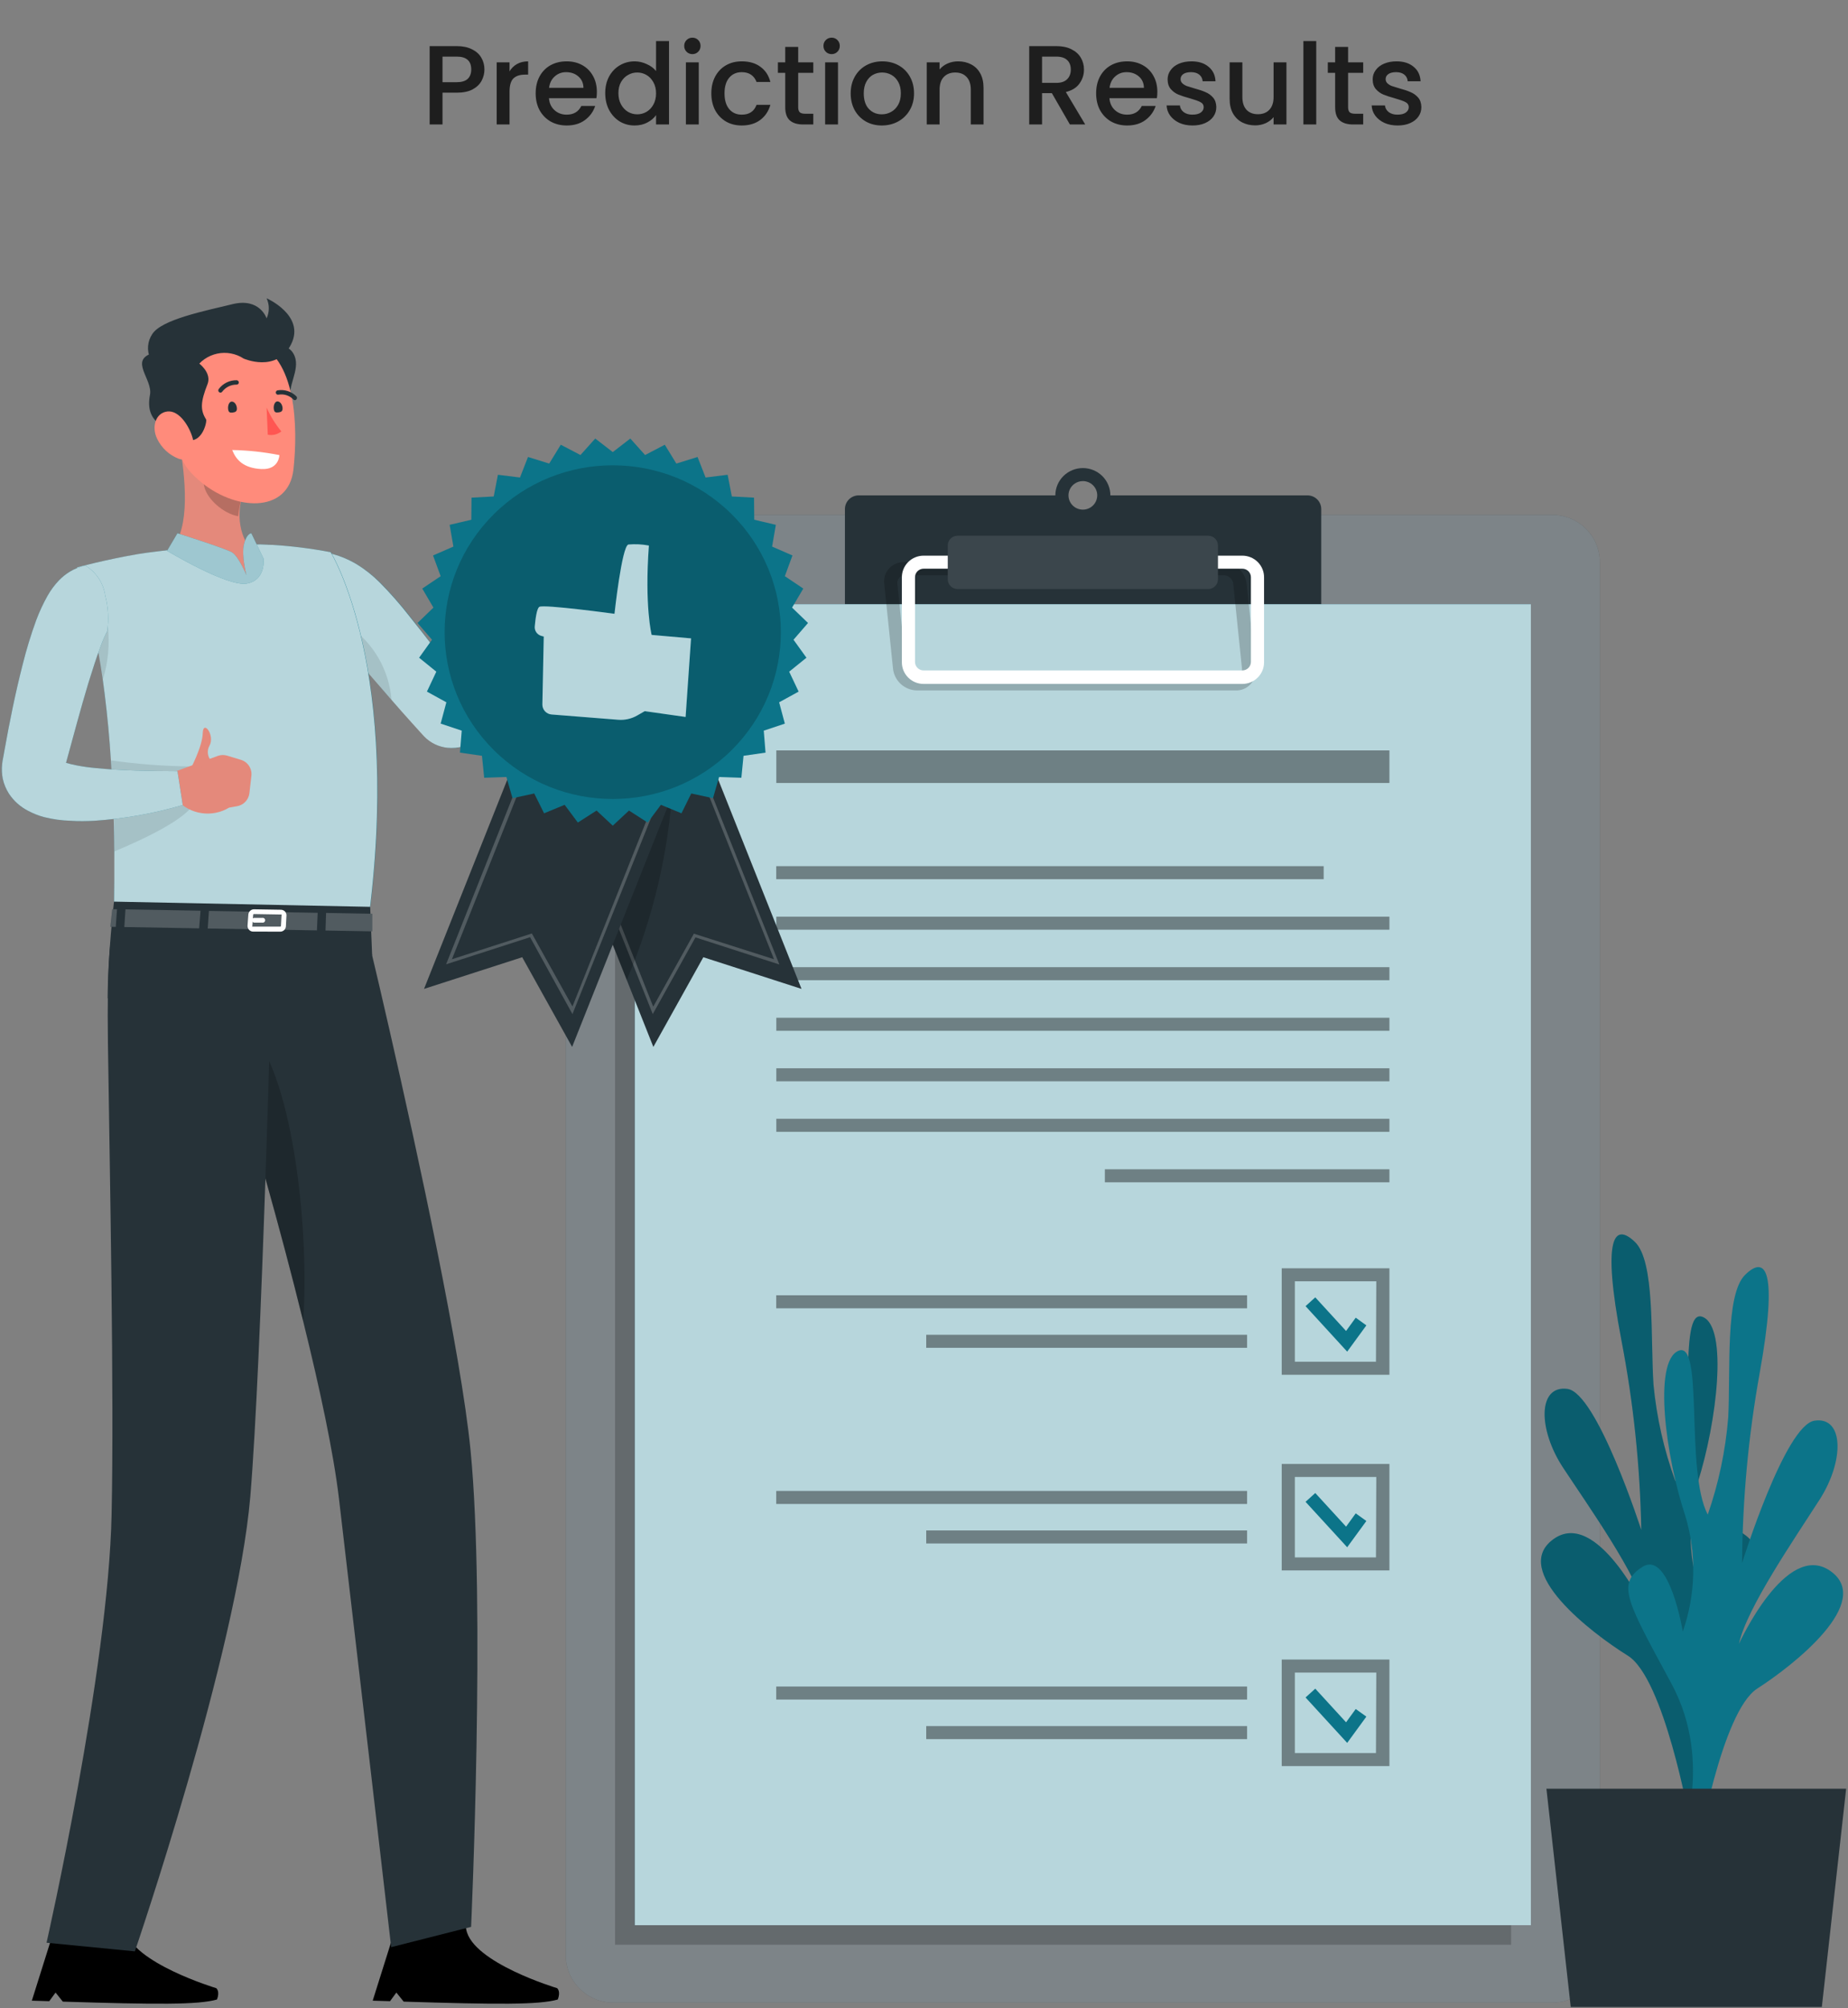 <svg width="787" height="855" viewBox="0 0 787 855" fill="none" xmlns="http://www.w3.org/2000/svg">
<rect x="0" y="0" width="787" height="855" fill="#808080" stroke="none"/>
<path d="M206.303 29.576C206.303 31.272 205.903 32.872 205.103 34.376C204.303 35.88 203.023 37.112 201.263 38.072C199.503 39 197.247 39.464 194.495 39.464H188.447V53H182.975V19.64H194.495C197.055 19.64 199.215 20.088 200.975 20.984C202.767 21.848 204.095 23.032 204.959 24.536C205.855 26.04 206.303 27.72 206.303 29.576ZM194.495 35C196.575 35 198.127 34.536 199.151 33.608C200.175 32.648 200.687 31.304 200.687 29.576C200.687 25.928 198.623 24.104 194.495 24.104H188.447V35H194.495ZM216.994 30.392C217.794 29.048 218.85 28.008 220.162 27.272C221.506 26.504 223.09 26.12 224.914 26.12V31.784H223.522C221.378 31.784 219.746 32.328 218.626 33.416C217.538 34.504 216.994 36.392 216.994 39.08V53H211.522V26.552H216.994V30.392ZM254.184 39.128C254.184 40.12 254.12 41.016 253.992 41.816H233.784C233.944 43.928 234.728 45.624 236.136 46.904C237.544 48.184 239.272 48.824 241.32 48.824C244.264 48.824 246.344 47.592 247.56 45.128H253.464C252.664 47.56 251.208 49.56 249.096 51.128C247.016 52.664 244.424 53.432 241.32 53.432C238.792 53.432 236.52 52.872 234.504 51.752C232.52 50.6 230.952 49 229.8 46.952C228.68 44.872 228.12 42.472 228.12 39.752C228.12 37.032 228.664 34.648 229.752 32.6C230.872 30.52 232.424 28.92 234.408 27.8C236.424 26.68 238.728 26.12 241.32 26.12C243.816 26.12 246.04 26.664 247.992 27.752C249.944 28.84 251.464 30.376 252.552 32.36C253.64 34.312 254.184 36.568 254.184 39.128ZM248.472 37.4C248.44 35.384 247.72 33.768 246.312 32.552C244.904 31.336 243.16 30.728 241.08 30.728C239.192 30.728 237.576 31.336 236.232 32.552C234.888 33.736 234.088 35.352 233.832 37.4H248.472ZM257.745 39.656C257.745 37 258.289 34.648 259.377 32.6C260.497 30.552 262.001 28.968 263.889 27.848C265.809 26.696 267.937 26.12 270.273 26.12C272.001 26.12 273.697 26.504 275.361 27.272C277.057 28.008 278.401 29 279.393 30.248V17.48H284.913V53H279.393V49.016C278.497 50.296 277.249 51.352 275.649 52.184C274.081 53.016 272.273 53.432 270.225 53.432C267.921 53.432 265.809 52.856 263.889 51.704C262.001 50.52 260.497 48.888 259.377 46.808C258.289 44.696 257.745 42.312 257.745 39.656ZM279.393 39.752C279.393 37.928 279.009 36.344 278.241 35C277.505 33.656 276.529 32.632 275.313 31.928C274.097 31.224 272.785 30.872 271.377 30.872C269.969 30.872 268.657 31.224 267.441 31.928C266.225 32.6 265.233 33.608 264.465 34.952C263.729 36.264 263.361 37.832 263.361 39.656C263.361 41.48 263.729 43.08 264.465 44.456C265.233 45.832 266.225 46.888 267.441 47.624C268.689 48.328 270.001 48.68 271.377 48.68C272.785 48.68 274.097 48.328 275.313 47.624C276.529 46.92 277.505 45.896 278.241 44.552C279.009 43.176 279.393 41.576 279.393 39.752ZM294.884 23.048C293.892 23.048 293.06 22.712 292.388 22.04C291.716 21.368 291.38 20.536 291.38 19.544C291.38 18.552 291.716 17.72 292.388 17.048C293.06 16.376 293.892 16.04 294.884 16.04C295.844 16.04 296.66 16.376 297.332 17.048C298.004 17.72 298.34 18.552 298.34 19.544C298.34 20.536 298.004 21.368 297.332 22.04C296.66 22.712 295.844 23.048 294.884 23.048ZM297.572 26.552V53H292.1V26.552H297.572ZM302.932 39.752C302.932 37.032 303.476 34.648 304.564 32.6C305.684 30.52 307.22 28.92 309.172 27.8C311.124 26.68 313.364 26.12 315.892 26.12C319.092 26.12 321.732 26.888 323.812 28.424C325.924 29.928 327.348 32.088 328.084 34.904H322.18C321.7 33.592 320.932 32.568 319.876 31.832C318.82 31.096 317.492 30.728 315.892 30.728C313.652 30.728 311.86 31.528 310.516 33.128C309.204 34.696 308.548 36.904 308.548 39.752C308.548 42.6 309.204 44.824 310.516 46.424C311.86 48.024 313.652 48.824 315.892 48.824C319.06 48.824 321.156 47.432 322.18 44.648H328.084C327.316 47.336 325.876 49.48 323.764 51.08C321.652 52.648 319.028 53.432 315.892 53.432C313.364 53.432 311.124 52.872 309.172 51.752C307.22 50.6 305.684 49 304.564 46.952C303.476 44.872 302.932 42.472 302.932 39.752ZM339.922 31.016V45.656C339.922 46.648 340.146 47.368 340.594 47.816C341.074 48.232 341.874 48.44 342.994 48.44H346.354V53H342.034C339.57 53 337.682 52.424 336.37 51.272C335.058 50.12 334.402 48.248 334.402 45.656V31.016H331.282V26.552H334.402V19.976H339.922V26.552H346.354V31.016H339.922ZM354.181 23.048C353.189 23.048 352.357 22.712 351.685 22.04C351.013 21.368 350.677 20.536 350.677 19.544C350.677 18.552 351.013 17.72 351.685 17.048C352.357 16.376 353.189 16.04 354.181 16.04C355.141 16.04 355.957 16.376 356.629 17.048C357.301 17.72 357.637 18.552 357.637 19.544C357.637 20.536 357.301 21.368 356.629 22.04C355.957 22.712 355.141 23.048 354.181 23.048ZM356.869 26.552V53H351.397V26.552H356.869ZM375.525 53.432C373.029 53.432 370.773 52.872 368.757 51.752C366.741 50.6 365.157 49 364.005 46.952C362.853 44.872 362.277 42.472 362.277 39.752C362.277 37.064 362.869 34.68 364.053 32.6C365.237 30.52 366.853 28.92 368.901 27.8C370.949 26.68 373.237 26.12 375.765 26.12C378.293 26.12 380.581 26.68 382.629 27.8C384.677 28.92 386.293 30.52 387.477 32.6C388.661 34.68 389.253 37.064 389.253 39.752C389.253 42.44 388.645 44.824 387.429 46.904C386.213 48.984 384.549 50.6 382.437 51.752C380.357 52.872 378.053 53.432 375.525 53.432ZM375.525 48.68C376.933 48.68 378.245 48.344 379.461 47.672C380.709 47 381.717 45.992 382.485 44.648C383.253 43.304 383.637 41.672 383.637 39.752C383.637 37.832 383.269 36.216 382.533 34.904C381.797 33.56 380.821 32.552 379.605 31.88C378.389 31.208 377.077 30.872 375.669 30.872C374.261 30.872 372.949 31.208 371.733 31.88C370.549 32.552 369.605 33.56 368.901 34.904C368.197 36.216 367.845 37.832 367.845 39.752C367.845 42.6 368.565 44.808 370.005 46.376C371.477 47.912 373.317 48.68 375.525 48.68ZM408.007 26.12C410.087 26.12 411.943 26.552 413.575 27.416C415.239 28.28 416.535 29.56 417.463 31.256C418.391 32.952 418.855 35 418.855 37.4V53H413.431V38.216C413.431 35.848 412.839 34.04 411.655 32.792C410.471 31.512 408.855 30.872 406.807 30.872C404.759 30.872 403.127 31.512 401.911 32.792C400.727 34.04 400.135 35.848 400.135 38.216V53H394.663V26.552H400.135V29.576C401.031 28.488 402.167 27.64 403.543 27.032C404.951 26.424 406.439 26.12 408.007 26.12ZM455.631 53L447.951 39.656H443.775V53H438.303V19.64H449.823C452.383 19.64 454.543 20.088 456.303 20.984C458.095 21.88 459.423 23.08 460.287 24.584C461.183 26.088 461.631 27.768 461.631 29.624C461.631 31.8 460.991 33.784 459.711 35.576C458.463 37.336 456.527 38.536 453.903 39.176L462.159 53H455.631ZM443.775 35.288H449.823C451.871 35.288 453.407 34.776 454.431 33.752C455.487 32.728 456.015 31.352 456.015 29.624C456.015 27.896 455.503 26.552 454.479 25.592C453.455 24.6 451.903 24.104 449.823 24.104H443.775V35.288ZM492.871 39.128C492.871 40.12 492.807 41.016 492.679 41.816H472.471C472.631 43.928 473.415 45.624 474.823 46.904C476.231 48.184 477.959 48.824 480.007 48.824C482.951 48.824 485.031 47.592 486.247 45.128H492.151C491.351 47.56 489.895 49.56 487.783 51.128C485.703 52.664 483.111 53.432 480.007 53.432C477.479 53.432 475.207 52.872 473.191 51.752C471.207 50.6 469.639 49 468.487 46.952C467.367 44.872 466.807 42.472 466.807 39.752C466.807 37.032 467.351 34.648 468.439 32.6C469.559 30.52 471.111 28.92 473.095 27.8C475.111 26.68 477.415 26.12 480.007 26.12C482.503 26.12 484.727 26.664 486.679 27.752C488.631 28.84 490.151 30.376 491.239 32.36C492.327 34.312 492.871 36.568 492.871 39.128ZM487.159 37.4C487.127 35.384 486.407 33.768 484.999 32.552C483.591 31.336 481.847 30.728 479.767 30.728C477.879 30.728 476.263 31.336 474.919 32.552C473.575 33.736 472.775 35.352 472.519 37.4H487.159ZM507.856 53.432C505.776 53.432 503.904 53.064 502.24 52.328C500.608 51.56 499.312 50.536 498.352 49.256C497.392 47.944 496.88 46.488 496.816 44.888H502.48C502.576 46.008 503.104 46.952 504.064 47.72C505.056 48.456 506.288 48.824 507.76 48.824C509.296 48.824 510.48 48.536 511.312 47.96C512.176 47.352 512.608 46.584 512.608 45.656C512.608 44.664 512.128 43.928 511.168 43.448C510.24 42.968 508.752 42.44 506.704 41.864C504.72 41.32 503.104 40.792 501.856 40.28C500.608 39.768 499.52 38.984 498.592 37.928C497.696 36.872 497.248 35.48 497.248 33.752C497.248 32.344 497.664 31.064 498.496 29.912C499.328 28.728 500.512 27.8 502.048 27.128C503.616 26.456 505.408 26.12 507.424 26.12C510.432 26.12 512.848 26.888 514.672 28.424C516.528 29.928 517.52 31.992 517.648 34.616H512.176C512.08 33.432 511.6 32.488 510.736 31.784C509.872 31.08 508.704 30.728 507.232 30.728C505.792 30.728 504.688 31 503.92 31.544C503.152 32.088 502.768 32.808 502.768 33.704C502.768 34.408 503.024 35 503.536 35.48C504.048 35.96 504.672 36.344 505.408 36.632C506.144 36.888 507.232 37.224 508.672 37.64C510.592 38.152 512.16 38.68 513.376 39.224C514.624 39.736 515.696 40.504 516.592 41.528C517.488 42.552 517.952 43.912 517.984 45.608C517.984 47.112 517.568 48.456 516.736 49.64C515.904 50.824 514.72 51.752 513.184 52.424C511.68 53.096 509.904 53.432 507.856 53.432ZM547.849 26.552V53H542.377V49.88C541.513 50.968 540.377 51.832 538.969 52.472C537.593 53.08 536.121 53.384 534.553 53.384C532.473 53.384 530.601 52.952 528.937 52.088C527.305 51.224 526.009 49.944 525.049 48.248C524.121 46.552 523.657 44.504 523.657 42.104V26.552H529.081V41.288C529.081 43.656 529.673 45.48 530.857 46.76C532.041 48.008 533.657 48.632 535.705 48.632C537.753 48.632 539.369 48.008 540.553 46.76C541.769 45.48 542.377 43.656 542.377 41.288V26.552H547.849ZM560.541 17.48V53H555.069V17.48H560.541ZM574.109 31.016V45.656C574.109 46.648 574.333 47.368 574.781 47.816C575.261 48.232 576.061 48.44 577.181 48.44H580.541V53H576.221C573.757 53 571.869 52.424 570.557 51.272C569.245 50.12 568.589 48.248 568.589 45.656V31.016H565.469V26.552H568.589V19.976H574.109V26.552H580.541V31.016H574.109ZM595.184 53.432C593.104 53.432 591.232 53.064 589.568 52.328C587.936 51.56 586.64 50.536 585.68 49.256C584.72 47.944 584.208 46.488 584.144 44.888H589.808C589.904 46.008 590.432 46.952 591.392 47.72C592.384 48.456 593.616 48.824 595.088 48.824C596.624 48.824 597.808 48.536 598.64 47.96C599.504 47.352 599.936 46.584 599.936 45.656C599.936 44.664 599.456 43.928 598.496 43.448C597.568 42.968 596.08 42.44 594.032 41.864C592.048 41.32 590.432 40.792 589.184 40.28C587.936 39.768 586.848 38.984 585.92 37.928C585.024 36.872 584.576 35.48 584.576 33.752C584.576 32.344 584.992 31.064 585.824 29.912C586.656 28.728 587.84 27.8 589.376 27.128C590.944 26.456 592.736 26.12 594.752 26.12C597.76 26.12 600.176 26.888 602 28.424C603.856 29.928 604.848 31.992 604.976 34.616H599.504C599.408 33.432 598.928 32.488 598.064 31.784C597.2 31.08 596.032 30.728 594.56 30.728C593.12 30.728 592.016 31 591.248 31.544C590.48 32.088 590.096 32.808 590.096 33.704C590.096 34.408 590.352 35 590.864 35.48C591.376 35.96 592 36.344 592.736 36.632C593.472 36.888 594.56 37.224 596 37.64C597.92 38.152 599.488 38.68 600.704 39.224C601.952 39.736 603.024 40.504 603.92 41.528C604.816 42.552 605.28 43.912 605.312 45.608C605.312 47.112 604.896 48.456 604.064 49.64C603.232 50.824 602.048 51.752 600.512 52.424C599.008 53.096 597.232 53.432 595.184 53.432Z" fill="#1E1E1E"/>
<path d="M242.087 270.708L265.111 258.493L251.41 240.145C251.41 240.145 234.054 246.414 233.651 261.763L242.087 270.708Z" fill="#E4897B"/>
<path d="M275.617 243.039L262.13 231.852L251.464 240.148L265.166 258.497L275.617 243.039Z" fill="#E4897B"/>
<path d="M139.676 235.418C144.078 236.363 148.292 238.044 152.142 240.39C155.59 242.506 158.781 245.018 161.652 247.876C166.214 252.446 170.494 257.292 174.468 262.387C181.91 271.71 188.868 280.925 195.961 290.167C197.196 289.411 198.459 288.546 199.749 287.654C201.952 286.141 204.155 284.465 206.385 282.736C215.224 275.818 224.197 268.116 233.117 260.658L244.078 270.197C237.423 280.533 229.939 290.303 221.698 299.409C217.267 304.392 212.353 308.919 207.03 312.921C205.331 314.166 203.534 315.269 201.656 316.218C200.358 316.873 199 317.398 197.599 317.785C195.356 318.421 193.015 318.632 190.695 318.407C189.86 318.318 189.034 318.164 188.223 317.947C187.296 317.719 186.396 317.393 185.536 316.975C183.687 316.123 182.017 314.921 180.62 313.435L178.659 311.246L175.65 307.949C167.59 299.112 159.879 289.978 152.303 281.223C148.542 276.872 144.727 272.575 141.395 269.305C140.08 267.959 138.62 266.762 137.043 265.738C135.838 265.007 134.535 264.452 133.174 264.09L139.676 235.418Z" fill="#0C7489"/>
<path opacity="0.7" d="M133.037 264.062C134.4 264.433 135.702 264.997 136.906 265.738C138.499 266.739 139.962 267.938 141.258 269.305C142.656 270.683 144.16 272.251 145.691 273.926C147.814 276.196 150.017 278.709 152.166 281.222C156.922 286.627 161.784 292.356 166.728 298.004C169.602 301.328 172.558 304.652 175.513 307.921L178.522 311.245L180.483 313.407C181.877 314.905 183.547 316.116 185.4 316.974C186.264 317.381 187.163 317.706 188.086 317.947C188.897 318.164 189.724 318.318 190.558 318.406C192.878 318.619 195.217 318.409 197.463 317.785C198.859 317.386 200.217 316.861 201.52 316.218C203.396 315.256 205.193 314.145 206.893 312.894C212.217 308.892 217.131 304.366 221.562 299.382C229.802 290.275 237.287 280.505 243.941 270.17L232.98 260.603C224.087 268.089 215.087 275.791 206.248 282.709C204.045 284.438 201.815 286.086 199.612 287.6C198.349 288.519 196.925 289.383 195.824 290.14C188.785 280.871 181.827 271.683 174.331 262.36C170.358 257.255 166.078 252.4 161.516 247.821C158.648 244.971 155.466 242.46 152.032 240.336C148.172 238.016 143.961 236.345 139.566 235.391L133.037 264.062Z" fill="white"/>
<path opacity="0.1" d="M145.694 273.925C147.817 276.195 150.02 278.708 152.169 281.221C156.924 286.626 161.787 292.355 166.73 298.002C166.231 291.735 164.343 285.659 161.205 280.221C158.067 274.782 153.759 270.12 148.596 266.574C147.111 268.784 146.121 271.292 145.694 273.925Z" fill="black"/>
<path d="M32.853 241.606C38.534 259.036 42.449 276.999 44.54 295.221C46.421 310.111 47.523 324.947 48.114 338.593C48.705 352.24 48.812 365.022 48.731 374.751C48.597 387.425 48.167 395.342 48.167 395.342H156.492C171.833 284.952 140.883 235.121 140.883 235.121C132.741 233.582 124.514 232.544 116.246 232.013C114.527 232.013 112.754 231.851 110.873 231.797C96.213 231.944 81.573 232.946 67.027 234.796C64.341 235.094 61.493 235.499 58.753 235.959C45.051 238.255 32.853 241.606 32.853 241.606Z" fill="#0C7489"/>
<path opacity="0.7" d="M32.854 241.579C35.413 248.997 37.539 256.558 39.221 264.225C41.048 272.332 42.526 280.817 43.762 289.33C44.03 291.302 44.299 293.248 44.541 295.221C45.75 304.841 46.636 314.461 47.227 323.703C47.577 328.784 47.872 333.756 48.087 338.566C48.437 347.16 48.624 355.24 48.678 362.428C48.678 366.887 48.678 371.021 48.678 374.724C48.678 387.425 48.141 395.342 48.141 395.342H156.412C171.753 284.925 140.803 235.121 140.803 235.121C132.672 233.567 124.453 232.529 116.193 232.013C114.447 232.013 112.674 231.824 110.82 231.797C96.159 231.944 81.52 232.946 66.974 234.796C64.288 235.094 61.44 235.499 58.726 235.931C45.051 238.255 32.854 241.579 32.854 241.579Z" fill="white"/>
<path d="M237.251 846.553C237.251 846.553 201.197 835.743 198.564 821.583C198.523 821.248 198.413 820.926 198.241 820.637C198.07 820.347 197.841 820.097 197.568 819.901C197.295 819.705 196.985 819.569 196.657 819.5C196.329 819.432 195.99 819.432 195.662 819.502L169.468 823.907C168.848 824.012 168.269 824.287 167.795 824.702C167.321 825.117 166.97 825.655 166.781 826.258L158.721 851.876L166.109 852.092L168.796 848.417L171.912 852.282C212.212 853.552 229.487 853.66 237.52 851.39C238.944 847.85 237.251 846.553 237.251 846.553Z" fill="black"/>
<path d="M92.091 846.553C92.091 846.553 56.037 835.743 53.404 821.583C53.359 821.247 53.246 820.925 53.072 820.635C52.898 820.345 52.666 820.095 52.391 819.9C52.116 819.704 51.804 819.568 51.475 819.5C51.145 819.432 50.805 819.432 50.475 819.502L24.308 823.907C23.685 824.003 23.101 824.275 22.626 824.691C22.15 825.107 21.802 825.651 21.621 826.258L13.561 851.876L20.976 852.092L23.663 848.417L26.753 852.282C67.052 853.552 84.327 853.66 92.387 851.39C93.784 847.85 92.091 846.553 92.091 846.553Z" fill="black"/>
<path d="M82.795 400.02C83.01 400.669 89.485 421.098 98.216 450.392L99.721 455.526C103.831 469.47 108.371 485.252 112.939 501.466C118.527 521.382 124.142 542.325 129.059 562.376C136.232 591.373 142.035 618.504 144.345 638.042C151.895 702.277 166.591 829.097 166.591 829.097L200.63 820.45C200.63 820.45 206.836 683.117 200.389 617.504C196.278 575.807 177.848 490.927 165.785 438.177C159.632 411.154 155.038 392.48 155.038 392.48L116.028 396.561L82.795 400.02Z" fill="#263238"/>
<path opacity="0.2" d="M129.116 562.456C120.089 525.92 108.886 486.466 99.751 455.578L106.871 439.121C125.408 459.902 131.749 526.218 129.116 562.456Z" fill="black"/>
<path d="M19.823 827.203L57.435 830.879C57.435 830.879 100.932 703.706 106.601 637.175C109.019 608.233 111.329 552.24 113.049 501.544C114.338 464.414 115.305 430.149 115.735 411.421C115.977 402.044 116.111 396.559 116.111 396.559L82.797 400.045L47.146 401.153C47.146 401.153 45.48 409.395 45.963 444.255C46.743 498.302 48.65 593.667 47.522 644.877C46.178 711.219 19.823 827.203 19.823 827.203Z" fill="#263238"/>
<path d="M76.401 188.637L102.945 212.12C100.017 223.119 104.342 233.441 109.635 235.495L105.685 246.494L72.882 233.793C81.291 225.037 78.9 202.851 76.401 188.637Z" fill="#E4897B"/>
<path opacity="0.2" d="M87.228 198.176L102.945 211.958C102.204 214.518 101.7 217.141 101.441 219.794C95.423 218.876 87.282 212.174 86.745 205.823C86.452 203.266 86.616 200.676 87.228 198.176Z" fill="black"/>
<path d="M75.569 227.066C75.569 227.066 95.906 233.498 98.781 235.173C101.656 236.849 104.987 245.01 104.987 245.01C104.987 245.01 102.757 236.633 103.886 231.85C105.014 227.066 107.029 227.066 107.029 227.066L112.241 237.876C112.241 237.876 113.343 247.145 104.987 248.496C96.632 249.847 71.162 234.525 71.162 234.525L75.569 227.066Z" fill="#0C7489"/>
<path opacity="0.6" d="M75.569 227.066C75.569 227.066 95.906 233.498 98.781 235.173C101.656 236.849 104.987 245.01 104.987 245.01C104.987 245.01 102.757 236.633 103.886 231.85C105.014 227.066 107.029 227.066 107.029 227.066L112.241 237.876C112.241 237.876 113.343 247.145 104.987 248.496C96.632 249.847 71.162 234.525 71.162 234.525L75.569 227.066Z" fill="white"/>
<path d="M124.118 149.381C128.9 155.083 123.366 162.352 123.581 167.919C123.795 173.485 124.763 180.755 117.643 173.08C110.523 165.406 116.649 141.49 124.118 149.381Z" fill="#263238"/>
<path d="M74.549 173.723C76.941 192.315 74.549 195.477 84.517 204.341C99.616 217.69 122.882 218.961 124.978 199.828C126.858 182.587 126.563 151.618 107.864 145.565C103.724 144.224 99.314 143.961 95.046 144.803C90.779 145.644 86.793 147.562 83.464 150.376C80.135 153.191 77.57 156.809 76.011 160.893C74.452 164.976 73.949 169.391 74.549 173.723Z" fill="#FF8B7B"/>
<path d="M77.288 186.233C85.616 191.314 88.33 179.505 87.766 178.586C85.24 174.586 85.375 171.181 88.384 163.534C91.393 155.886 76.159 147.05 65.064 150.346C54.881 153.4 65.064 161.399 63.882 168.074C61.517 179.964 70.544 182.153 77.288 186.233Z" fill="#263238"/>
<path d="M118.988 193.775C112.366 192.462 105.641 191.738 98.892 191.613C100.531 195.802 103.675 199.315 111.278 199.72C118.881 200.126 118.988 193.775 118.988 193.775Z" fill="white"/>
<path d="M66.892 186.774C68.754 190.69 72.031 193.744 76.054 195.314C81.159 197.151 83.576 192.071 82.045 186.558C80.675 181.586 76.376 174.641 71.299 175.208C66.221 175.776 64.475 181.775 66.892 186.774Z" fill="#FF8B7B"/>
<path d="M97.142 174.127C97.303 175.694 98.028 175.802 99.076 175.667C100.124 175.532 101.037 175.262 100.876 173.695C100.715 172.127 99.748 170.992 98.7 170.992C97.652 170.992 96.98 172.533 97.142 174.127Z" fill="#263238"/>
<path d="M116.591 174.045C116.752 175.639 117.477 175.72 118.525 175.612C119.573 175.504 120.486 175.207 120.325 173.612C120.164 172.018 119.17 170.91 118.149 170.91C117.128 170.91 116.403 172.451 116.591 174.045Z" fill="#263238"/>
<path d="M113.534 173.535C115.154 177.197 117.269 180.616 119.82 183.696C119.017 184.338 118.084 184.796 117.086 185.039C116.089 185.282 115.05 185.303 114.044 185.101L113.534 173.535Z" fill="#FF5652"/>
<path d="M93.73 167.152C93.572 167.129 93.424 167.064 93.3 166.963C93.112 166.809 92.991 166.589 92.961 166.347C92.931 166.106 92.995 165.862 93.139 165.666C94.03 164.464 95.196 163.495 96.538 162.841C97.88 162.187 99.359 161.868 100.849 161.91C101.096 161.937 101.323 162.059 101.484 162.25C101.644 162.441 101.724 162.687 101.709 162.937C101.682 163.183 101.56 163.409 101.369 163.566C101.178 163.722 100.934 163.797 100.688 163.775C99.512 163.768 98.35 164.039 97.296 164.564C96.242 165.09 95.324 165.856 94.616 166.801C94.517 166.938 94.381 167.045 94.224 167.107C94.067 167.169 93.895 167.185 93.73 167.152Z" fill="#263238"/>
<path d="M125.834 170.344C125.684 170.382 125.527 170.382 125.377 170.344C125.227 170.307 125.089 170.232 124.974 170.128C124.158 169.282 123.149 168.651 122.034 168.288C120.92 167.925 119.734 167.843 118.58 168.047C118.462 168.075 118.339 168.079 118.219 168.059C118.1 168.038 117.985 167.994 117.883 167.929C117.78 167.863 117.692 167.778 117.622 167.678C117.553 167.577 117.504 167.464 117.479 167.345C117.421 167.105 117.459 166.852 117.585 166.64C117.71 166.428 117.913 166.273 118.15 166.21C119.598 165.958 121.084 166.058 122.486 166.5C123.887 166.941 125.164 167.713 126.21 168.75C126.299 168.836 126.369 168.938 126.417 169.052C126.465 169.166 126.49 169.288 126.49 169.412C126.49 169.536 126.465 169.658 126.417 169.772C126.369 169.885 126.299 169.988 126.21 170.074C126.111 170.196 125.981 170.289 125.834 170.344Z" fill="#263238"/>
<path d="M103.755 152.672C103.755 152.672 117.752 158.915 123.959 146.619C130.165 134.323 113.534 127 113.534 127C114.155 128.342 114.476 129.804 114.476 131.283C114.476 132.763 114.155 134.225 113.534 135.566C113.534 135.566 110.714 126.649 99 129.513C87.286 132.378 68.641 136.053 64.799 142.322C63.815 143.805 63.219 145.513 63.064 147.289C62.909 149.064 63.201 150.851 63.912 152.483L83.041 157.131C84.109 155.469 85.492 154.035 87.112 152.911C88.731 151.787 90.555 150.995 92.479 150.581C94.403 150.167 96.389 150.138 98.324 150.497C100.259 150.856 102.105 151.595 103.755 152.672Z" fill="#263238"/>
<path d="M157.648 386.126L158.48 406.799L45.857 425.067C45.857 407.177 48.544 383.91 48.544 383.91L157.648 386.126Z" fill="#263238"/>
<path d="M49.295 394.672L46.984 394.618L47.79 387.133L49.832 387.16L49.295 394.672Z" fill="#263238"/>
<path d="M134.969 396.152L88.463 395.341L88.974 387.855L135.291 388.666L134.969 396.152Z" fill="#263238"/>
<path d="M138.863 388.723L158.529 389.074V396.559L138.621 396.208L138.863 388.723Z" fill="#263238"/>
<path d="M53.435 387.207L85.406 387.775L84.815 395.287L52.952 394.72L53.435 387.207Z" fill="#263238"/>
<g opacity="0.2">
<path d="M49.295 394.668L46.984 394.614L47.79 387.129L49.832 387.156L49.295 394.668Z" fill="white"/>
<path d="M134.971 396.159L88.465 395.349L88.975 387.863L135.293 388.674L134.971 396.159Z" fill="white"/>
<path d="M138.865 388.727L158.531 389.078V396.563L138.623 396.212L138.865 388.727Z" fill="white"/>
<path d="M53.429 387.211L85.4 387.778L84.809 395.291L52.946 394.723L53.429 387.211Z" fill="white"/>
</g>
<path d="M119.389 396.692C119.991 396.687 120.569 396.452 121.008 396.037C121.446 395.621 121.712 395.054 121.753 394.449L121.995 389.882C122.016 389.562 121.972 389.242 121.866 388.94C121.76 388.638 121.593 388.361 121.377 388.126C120.931 387.662 120.325 387.391 119.684 387.369L108.159 387.18C107.56 387.177 106.982 387.401 106.539 387.806C106.097 388.211 105.821 388.769 105.767 389.369L105.418 394.125C105.401 394.45 105.45 394.776 105.561 395.082C105.671 395.389 105.842 395.67 106.063 395.908C106.281 396.148 106.547 396.34 106.843 396.47C107.139 396.6 107.459 396.667 107.782 396.665L119.389 396.692ZM108.132 389.206L119.657 389.396C119.735 389.364 119.822 389.364 119.899 389.396C119.917 389.438 119.926 389.484 119.926 389.531C119.926 389.577 119.917 389.623 119.899 389.666L119.657 394.206C119.657 394.299 119.621 394.388 119.555 394.454C119.49 394.52 119.401 394.557 119.308 394.557H107.702C107.624 394.589 107.538 394.589 107.46 394.557C107.442 394.514 107.433 394.468 107.433 394.422C107.433 394.376 107.442 394.33 107.46 394.287L107.809 389.558C107.806 389.513 107.811 389.468 107.826 389.425C107.84 389.383 107.863 389.344 107.894 389.311C107.924 389.278 107.961 389.251 108.002 389.233C108.043 389.216 108.087 389.206 108.132 389.206Z" fill="white"/>
<path d="M108.184 392.853H111.73C111.876 392.877 112.026 392.869 112.168 392.829C112.311 392.789 112.443 392.718 112.556 392.622C112.669 392.526 112.759 392.406 112.822 392.271C112.884 392.135 112.916 391.988 112.916 391.839C112.916 391.69 112.884 391.543 112.822 391.408C112.759 391.273 112.669 391.153 112.556 391.057C112.443 390.96 112.311 390.89 112.168 390.85C112.026 390.81 111.876 390.802 111.73 390.826H108.184C107.945 390.865 107.727 390.989 107.571 391.175C107.414 391.36 107.328 391.596 107.328 391.839C107.328 392.083 107.414 392.319 107.571 392.504C107.727 392.69 107.945 392.813 108.184 392.853Z" fill="white"/>
<path opacity="0.1" d="M39.247 264.306C41.074 272.413 42.552 280.899 43.787 289.411C46.077 282.033 46.8 274.254 45.91 266.576C44.019 265.064 41.663 264.261 39.247 264.306Z" fill="black"/>
<path opacity="0.1" d="M47.305 323.785C47.654 328.866 47.95 333.838 48.165 338.648C48.514 347.241 48.702 355.321 48.756 362.51C60.093 357.781 80.619 348.43 83.037 341.134C86.396 331 80.834 326.352 80.834 326.352C69.616 326.202 58.417 325.344 47.305 323.785Z" fill="black"/>
<path d="M96.9 321.809L102.622 323.539C104.037 323.972 105.256 324.891 106.066 326.135C106.876 327.38 107.226 328.871 107.055 330.348L106.196 337.861C106.011 339.198 105.41 340.441 104.478 341.412C103.546 342.384 102.332 343.033 101.01 343.266L97.572 343.887C94.056 345.995 89.927 346.824 85.877 346.233C81.827 345.643 78.102 343.669 75.326 340.644L75.165 328.322L92.897 321.809C94.196 321.376 95.6 321.376 96.9 321.809Z" fill="#E4897B"/>
<path d="M80.808 328.051C80.808 328.051 86.182 318.16 86.343 312.188C86.504 306.216 91.716 313.188 89.164 317.593C88.496 318.838 88.326 320.293 88.691 321.66C89.056 323.027 89.927 324.202 91.125 324.943L80.808 328.051Z" fill="#E4897B"/>
<path d="M0.908 325.326L1.096 323.921L1.284 322.921L1.499 321.786L1.902 319.516C4.078 307.356 6.523 295.195 9.64 283.007C11.229 276.603 13.157 270.289 15.416 264.091C16.766 260.484 18.392 256.988 20.279 253.633C21.604 251.292 23.21 249.123 25.061 247.174C26.419 245.767 27.944 244.532 29.601 243.499C31.672 242.223 33.943 241.309 36.318 240.797C38.597 242.156 40.543 244.012 42.012 246.229C43.482 248.447 44.437 250.968 44.807 253.606C46.096 258.523 46.397 263.649 45.694 268.685C44.657 270.655 43.759 272.695 43.007 274.792C41.127 279.711 39.38 285.25 37.634 290.844C34.303 301.897 31.267 313.355 28.124 324.813C29.467 325.218 30.998 325.569 32.61 325.894C35.275 326.413 37.966 326.792 40.67 327.029C51.793 328.164 63.883 328.326 75.596 328.38L77.826 342.783C65.562 346.361 52.953 348.608 40.213 349.485C36.936 349.647 33.577 349.728 30.058 349.485C26.243 349.372 22.451 348.846 18.747 347.918C16.378 347.281 14.088 346.374 11.923 345.215C8.674 343.546 5.9 341.072 3.863 338.027C2.589 336.064 1.679 333.885 1.177 331.595C0.771 329.532 0.68 327.417 0.908 325.326Z" fill="#0C7489"/>
<path opacity="0.7" d="M0.908 325.326L1.096 323.921L1.284 322.921L1.499 321.786L1.902 319.516C4.078 307.356 6.523 295.195 9.64 283.007C11.229 276.603 13.157 270.289 15.416 264.091C16.766 260.484 18.392 256.988 20.279 253.633C21.604 251.292 23.21 249.123 25.061 247.174C26.419 245.767 27.944 244.532 29.601 243.499C31.672 242.223 33.943 241.309 36.318 240.797C38.597 242.156 40.543 244.012 42.012 246.229C43.482 248.447 44.437 250.968 44.807 253.606C46.096 258.523 46.397 263.649 45.694 268.685C44.657 270.655 43.759 272.695 43.007 274.792C41.127 279.711 39.38 285.25 37.634 290.844C34.303 301.897 31.267 313.355 28.124 324.813C29.467 325.218 30.998 325.569 32.61 325.894C35.275 326.413 37.966 326.792 40.67 327.029C51.793 328.164 63.883 328.326 75.596 328.38L77.826 342.783C65.562 346.361 52.953 348.608 40.213 349.485C36.936 349.647 33.577 349.728 30.058 349.485C26.243 349.372 22.451 348.846 18.747 347.918C16.378 347.281 14.088 346.374 11.923 345.215C8.674 343.546 5.9 341.072 3.863 338.027C2.589 336.064 1.679 333.885 1.177 331.595C0.771 329.532 0.68 327.417 0.908 325.326Z" fill="white"/>
<path d="M261.24 219.227H661.038C672.236 219.227 681.314 228.235 681.314 239.346V832.59C681.314 843.702 672.236 852.71 661.038 852.71H261.24C250.041 852.71 240.963 843.702 240.963 832.59V239.346C240.963 228.235 250.041 219.227 261.24 219.227Z" fill="#263238"/>
<path opacity="0.4" d="M261.24 219.227H661.038C672.236 219.227 681.314 228.235 681.314 239.346V832.59C681.314 843.702 672.236 852.71 661.038 852.71H261.24C250.041 852.71 240.963 843.702 240.963 832.59V239.346C240.963 228.235 250.041 219.227 261.24 219.227Z" fill="white"/>
<path opacity="0.2" d="M261.938 265.598H643.529V828.065H261.938V265.598Z" fill="black"/>
<path d="M449.433 210.929C449.433 207.845 450.667 204.887 452.865 202.706C455.062 200.526 458.043 199.301 461.151 199.301C464.259 199.301 467.24 200.526 469.437 202.706C471.635 204.887 472.87 207.845 472.87 210.929H556.773C557.549 210.925 558.318 211.074 559.035 211.367C559.753 211.66 560.405 212.091 560.954 212.636C561.502 213.18 561.937 213.827 562.232 214.539C562.527 215.251 562.677 216.014 562.674 216.784V277.366H359.824V216.784C359.82 216.014 359.971 215.251 360.266 214.539C360.561 213.827 360.996 213.18 361.544 212.636C362.093 212.091 362.745 211.66 363.463 211.367C364.18 211.074 364.949 210.925 365.725 210.929H449.433ZM461.151 204.851C459.94 204.851 458.755 205.208 457.748 205.875C456.741 206.543 455.956 207.492 455.492 208.603C455.029 209.713 454.907 210.935 455.144 212.114C455.38 213.293 455.963 214.376 456.82 215.226C457.677 216.076 458.768 216.655 459.956 216.889C461.144 217.124 462.376 217.004 463.495 216.544C464.614 216.084 465.571 215.305 466.244 214.305C466.917 213.306 467.276 212.131 467.276 210.929C467.276 209.317 466.631 207.771 465.482 206.631C464.333 205.491 462.775 204.851 461.151 204.851Z" fill="#263238"/>
<path d="M270.358 257.273H651.949V819.74H270.358V257.273Z" fill="#0C7489"/>
<path opacity="0.7" d="M270.358 257.273H651.949V819.74H270.358V257.273Z" fill="white"/>
<g opacity="0.4">
<path d="M330.601 319.52H591.707V333.395H330.601V319.52Z" fill="black"/>
</g>
<g opacity="0.4">
<path d="M330.57 368.809H563.709V374.359H330.57V368.809Z" fill="black"/>
</g>
<g opacity="0.4">
<path d="M330.601 390.312H591.707V395.863H330.601V390.312Z" fill="black"/>
</g>
<g opacity="0.4">
<path d="M330.601 411.82H591.707V417.371H330.601V411.82Z" fill="black"/>
</g>
<g opacity="0.4">
<path d="M330.601 433.355H591.707V438.906H330.601V433.355Z" fill="black"/>
</g>
<g opacity="0.4">
<path d="M330.601 454.867H591.707V460.417H330.601V454.867Z" fill="black"/>
</g>
<g opacity="0.4">
<path d="M330.601 476.371H591.707V481.921H330.601V476.371Z" fill="black"/>
</g>
<g opacity="0.4">
<path d="M470.523 497.875H591.707V503.425H470.523V497.875Z" fill="black"/>
</g>
<g opacity="0.4">
<path d="M545.84 585.373H591.707V540.027H545.84V585.373ZM585.974 579.823H551.434V545.578H586.113L585.974 579.823Z" fill="black"/>
</g>
<g opacity="0.4">
<path d="M330.567 551.523H531.096V557.074H330.567V551.523Z" fill="black"/>
<path d="M394.446 568.344H531.096V573.894H394.446V568.344Z" fill="black"/>
</g>
<g opacity="0.4">
<path d="M545.84 668.686H591.707V623.34H545.84V668.686ZM585.974 663.136H551.434V628.89H586.113L585.974 663.136Z" fill="black"/>
</g>
<g opacity="0.4">
<path d="M330.567 634.832H531.096V640.382H330.567V634.832Z" fill="black"/>
<path d="M394.446 651.652H531.096V657.203H394.446V651.652Z" fill="black"/>
</g>
<g opacity="0.4">
<path d="M545.84 751.999H591.707V706.625H545.84V751.999ZM585.974 746.448H551.434V712.175H586.113L585.974 746.448Z" fill="black"/>
</g>
<g opacity="0.4">
<path d="M330.567 718.113H531.096V723.664H330.567V718.113Z" fill="black"/>
<path d="M394.446 734.957H531.096V740.507H394.446V734.957Z" fill="black"/>
</g>
<path d="M573.72 575.523L581.887 564.339L577.356 561.065L573.245 566.726L560.128 552.406L555.989 556.153L573.72 575.523Z" fill="#0C7489"/>
<path d="M573.72 658.812L581.887 647.628L577.356 644.381L573.245 650.042L560.128 635.723L555.989 639.469L573.72 658.812Z" fill="#0C7489"/>
<path d="M573.72 742.117L581.887 730.933L577.356 727.686L573.245 733.347L560.128 719.027L555.989 722.774L573.72 742.117Z" fill="#0C7489"/>
<g opacity="0.2">
<path d="M390.473 293.99H526.256C527.44 294.023 528.618 293.802 529.707 293.341C530.797 292.881 531.774 292.192 532.571 291.323C533.367 290.453 533.965 289.423 534.324 288.303C534.682 287.183 534.792 285.999 534.647 284.832L530.927 248.755C530.673 246.215 529.488 243.855 527.595 242.126C525.703 240.396 523.235 239.417 520.663 239.375H384.964C383.776 239.337 382.593 239.556 381.499 240.016C380.405 240.477 379.425 241.168 378.626 242.042C377.828 242.916 377.231 243.951 376.877 245.077C376.522 246.203 376.419 247.392 376.573 248.561L380.293 284.638C380.545 287.162 381.72 289.507 383.596 291.23C385.471 292.953 387.918 293.935 390.473 293.99ZM521.166 244.926C522.167 244.946 523.127 245.325 523.867 245.994C524.608 246.662 525.079 247.574 525.194 248.561L528.913 284.638C528.97 285.097 528.926 285.563 528.785 286.003C528.643 286.444 528.408 286.849 528.095 287.191C527.782 287.533 527.398 287.805 526.97 287.987C526.542 288.169 526.079 288.257 525.613 288.246H389.914C388.917 288.226 387.961 287.851 387.221 287.188C386.482 286.525 386.008 285.62 385.887 284.638L382.167 248.561C382.106 248.102 382.146 247.636 382.284 247.194C382.422 246.752 382.654 246.345 382.964 246C383.275 245.655 383.656 245.38 384.084 245.195C384.511 245.01 384.973 244.918 385.439 244.926H521.166Z" fill="black"/>
</g>
<path d="M393.278 291.213H529.061C531.511 291.213 533.862 290.249 535.597 288.532C537.332 286.815 538.311 284.486 538.318 282.055V245.978C538.344 244.755 538.124 243.54 537.671 242.403C537.217 241.266 536.539 240.23 535.677 239.356C534.815 238.483 533.785 237.789 532.649 237.315C531.513 236.841 530.293 236.597 529.061 236.598H393.334C390.879 236.598 388.524 237.565 386.788 239.288C385.052 241.011 384.076 243.347 384.076 245.783V281.86C384.054 283.076 384.275 284.284 384.727 285.414C385.179 286.544 385.852 287.574 386.708 288.444C387.564 289.314 388.585 290.006 389.713 290.482C390.841 290.957 392.053 291.205 393.278 291.213ZM529.061 242.148C530.033 242.148 530.965 242.531 531.652 243.213C532.339 243.895 532.725 244.819 532.725 245.783V281.86C532.717 282.82 532.328 283.737 531.642 284.413C530.955 285.089 530.028 285.468 529.061 285.468H393.334C392.367 285.468 391.439 285.089 390.753 284.413C390.067 283.737 389.677 282.82 389.67 281.86V245.783C389.67 244.819 390.056 243.895 390.743 243.213C391.43 242.531 392.362 242.148 393.334 242.148H529.061Z" fill="white"/>
<path d="M407.79 228.109H514.514C516.816 228.109 518.682 229.961 518.682 232.244V246.675C518.682 248.959 516.816 250.81 514.514 250.81H407.79C405.488 250.81 403.623 248.959 403.623 246.675V232.244C403.623 229.961 405.488 228.109 407.79 228.109Z" fill="#263238"/>
<path opacity="0.1" d="M407.79 228.109H514.514C516.816 228.109 518.682 229.961 518.682 232.244V246.675C518.682 248.959 516.816 250.81 514.514 250.81H407.79C405.488 250.81 403.623 248.959 403.623 246.675V232.244C403.623 229.961 405.488 228.109 407.79 228.109Z" fill="white"/>
<path d="M236.571 340.921L236.795 341.504L266.916 417.266L278.243 445.767L299.526 407.581L341.338 421.068L299.61 316.223L273.125 326.602L238.165 340.311L236.571 340.921Z" fill="#263238"/>
<g opacity="0.2">
<path d="M277.99 431.8L296.169 399.136L331.912 410.681L295.834 319.934L241.884 341.052L277.99 431.8ZM295.498 397.554L278.186 428.636L243.786 341.83L295.107 321.737L329.619 408.433L295.498 397.554Z" fill="white"/>
</g>
<path opacity="0.2" d="M236.795 341.5L266.944 417.261C278.169 390.809 284.789 362.658 286.521 334.007L273.013 326.625L238.054 340.334L236.795 341.5Z" fill="black"/>
<path d="M243.646 445.767L222.39 407.581L180.579 421.068L222.307 316.223L285.346 340.921L243.646 445.767Z" fill="#263238"/>
<g opacity="0.2">
<path d="M280.145 341.054L226.083 319.852L189.977 410.599L225.747 399.054L243.787 431.801L280.145 341.054ZM192.466 408.434L226.978 321.739L278.327 341.831L243.787 428.554L226.503 397.472L192.466 408.434Z" fill="white"/>
</g>
<path d="M260.961 192.499L253.494 186.727L247.201 193.748L238.811 189.363L233.889 197.383L224.855 194.58L221.443 203.322L212.046 202.156L210.256 211.398L200.803 211.897L200.719 221.305L191.49 223.47L193.084 232.739L184.414 236.513L187.658 245.338L179.827 250.61L184.582 258.714L177.813 265.263L183.966 272.395L178.485 280.055L185.812 285.994L181.813 294.486L190.091 299.037L187.658 308.112L196.636 311.109L195.881 320.461L205.25 321.821L206.201 331.173L215.654 330.84L218.255 339.859L227.512 337.861L231.707 346.298L240.461 342.69L246.083 350.238L254.053 345.132L260.961 351.57L267.869 345.132L275.812 350.238L281.462 342.69L290.216 346.298L294.383 337.861L303.64 339.859L306.241 330.84L315.722 331.173L316.645 321.821L326.014 320.461L325.259 311.109L334.237 308.112L331.804 299.037L340.11 294.486L336.083 285.994L343.438 280.055L337.929 272.395L344.109 265.263L337.313 258.714L342.096 250.61L334.237 245.338L337.481 236.513L328.811 232.739L330.405 223.47L321.204 221.305L321.12 211.897L311.667 211.398L309.877 202.156L300.48 203.322L297.068 194.58L288.034 197.383L283.112 189.363L274.722 193.748L268.429 186.727L260.961 192.499Z" fill="#0C7489"/>
<path opacity="0.2" d="M210.317 319.404C182.356 291.659 182.356 246.677 210.317 218.932C238.277 191.188 283.61 191.188 311.57 218.932C339.531 246.677 339.531 291.659 311.57 319.403C283.61 347.148 238.277 347.148 210.317 319.404Z" fill="black"/>
<path d="M294.297 271.814L277.516 270.343C277.516 270.343 274.44 258.271 276.342 232.295C273.468 231.746 270.531 231.596 267.616 231.851C264.819 232.462 261.687 261.351 261.687 261.351C261.687 261.351 231.398 257.216 229.664 258.41C228.573 259.159 228.013 263.599 227.734 266.735C227.654 267.624 227.89 268.513 228.401 269.247C228.912 269.982 229.665 270.517 230.531 270.759L231.565 271.037L230.978 299.954C230.96 301.027 231.356 302.066 232.083 302.86C232.81 303.654 233.815 304.143 234.894 304.227L263.281 306.475C266.087 306.692 268.895 306.063 271.335 304.671L274.58 302.812L291.976 305.282L294.297 271.814Z" fill="#0C7489"/>
<path opacity="0.7" d="M294.297 271.814L277.516 270.343C277.516 270.343 274.44 258.271 276.342 232.295C273.468 231.746 270.531 231.596 267.616 231.851C264.819 232.462 261.687 261.351 261.687 261.351C261.687 261.351 231.398 257.216 229.664 258.41C228.573 259.159 228.013 263.599 227.734 266.735C227.654 267.624 227.89 268.513 228.401 269.247C228.912 269.982 229.665 270.517 230.531 270.759L231.565 271.037L230.978 299.954C230.96 301.027 231.356 302.066 232.083 302.86C232.81 303.654 233.815 304.143 234.894 304.227L263.281 306.475C266.087 306.692 268.895 306.063 271.335 304.671L274.58 302.812L291.976 305.282L294.297 271.814Z" fill="white"/>
<path d="M727.465 772.458C727.465 772.458 711.601 737.251 729.736 702.52C747.871 667.79 753.114 659.634 741.559 652.497C730.003 645.361 724.693 680.295 724.693 680.295C718.979 664.52 718.394 647.295 723.023 631.156C731.038 606.042 736.081 565.126 725.094 560.742C714.106 556.359 723.023 611.717 713.471 630.68C708.627 617.407 705.495 603.551 704.154 589.458C702.851 569.272 704.888 537.056 696.238 528.798C687.589 520.54 682.011 526.249 690.528 570.801C695.647 597.403 698.474 624.409 698.977 651.512C698.977 651.512 680.174 593.094 667.517 591.395C654.859 589.696 654.893 608.591 665.713 625.005C676.534 641.419 697.407 670.814 700.814 685.937C700.814 685.937 680.141 641.962 661.572 655.352C643.003 668.741 677.736 695.35 693.233 704.967C708.729 714.584 719.483 774.837 719.483 774.837L727.465 772.458Z" fill="#0C7489"/>
<path opacity="0.2" d="M727.465 772.458C727.465 772.458 711.601 737.251 729.736 702.52C747.871 667.79 753.114 659.634 741.559 652.497C730.003 645.361 724.693 680.295 724.693 680.295C718.979 664.52 718.394 647.295 723.023 631.156C731.038 606.042 736.081 565.126 725.094 560.742C714.106 556.359 723.023 611.717 713.471 630.68C708.627 617.407 705.495 603.551 704.154 589.458C702.851 569.272 704.888 537.056 696.238 528.798C687.589 520.54 682.011 526.249 690.528 570.801C695.647 597.403 698.474 624.409 698.977 651.512C698.977 651.512 680.174 593.094 667.517 591.395C654.859 589.696 654.893 608.591 665.713 625.005C676.534 641.419 697.407 670.814 700.814 685.937C700.814 685.937 680.141 641.962 661.572 655.352C643.003 668.741 677.736 695.35 693.233 704.967C708.729 714.584 719.483 774.837 719.483 774.837L727.465 772.458Z" fill="black"/>
<path d="M714.945 786.903C714.945 786.903 730.408 751.459 711.873 717C693.337 682.541 687.994 674.453 699.449 667.181C710.904 659.908 716.648 694.707 716.648 694.707C722.183 678.871 722.569 661.644 717.751 645.567C709.401 620.556 703.891 579.708 714.812 575.154C725.733 570.6 717.517 626.129 727.269 644.922C731.916 631.576 734.845 617.675 735.985 603.564C737.054 583.378 734.616 551.196 743.199 542.802C751.782 534.408 757.393 540.049 749.378 584.703C744.578 611.368 742.075 638.408 741.897 665.515C741.897 665.515 760.165 606.826 772.723 604.923C785.28 603.02 785.547 621.915 774.927 638.499C764.306 655.083 743.8 684.784 740.561 699.94C740.561 699.94 760.599 655.762 779.435 668.88C798.271 681.997 763.739 709.116 748.376 718.971C733.013 728.826 722.927 789.078 722.927 789.078L714.945 786.903Z" fill="#0C7489"/>
<path d="M786.213 761.617H658.568L668.922 854.561H775.86L786.213 761.617Z" fill="#263238"/>
</svg>
